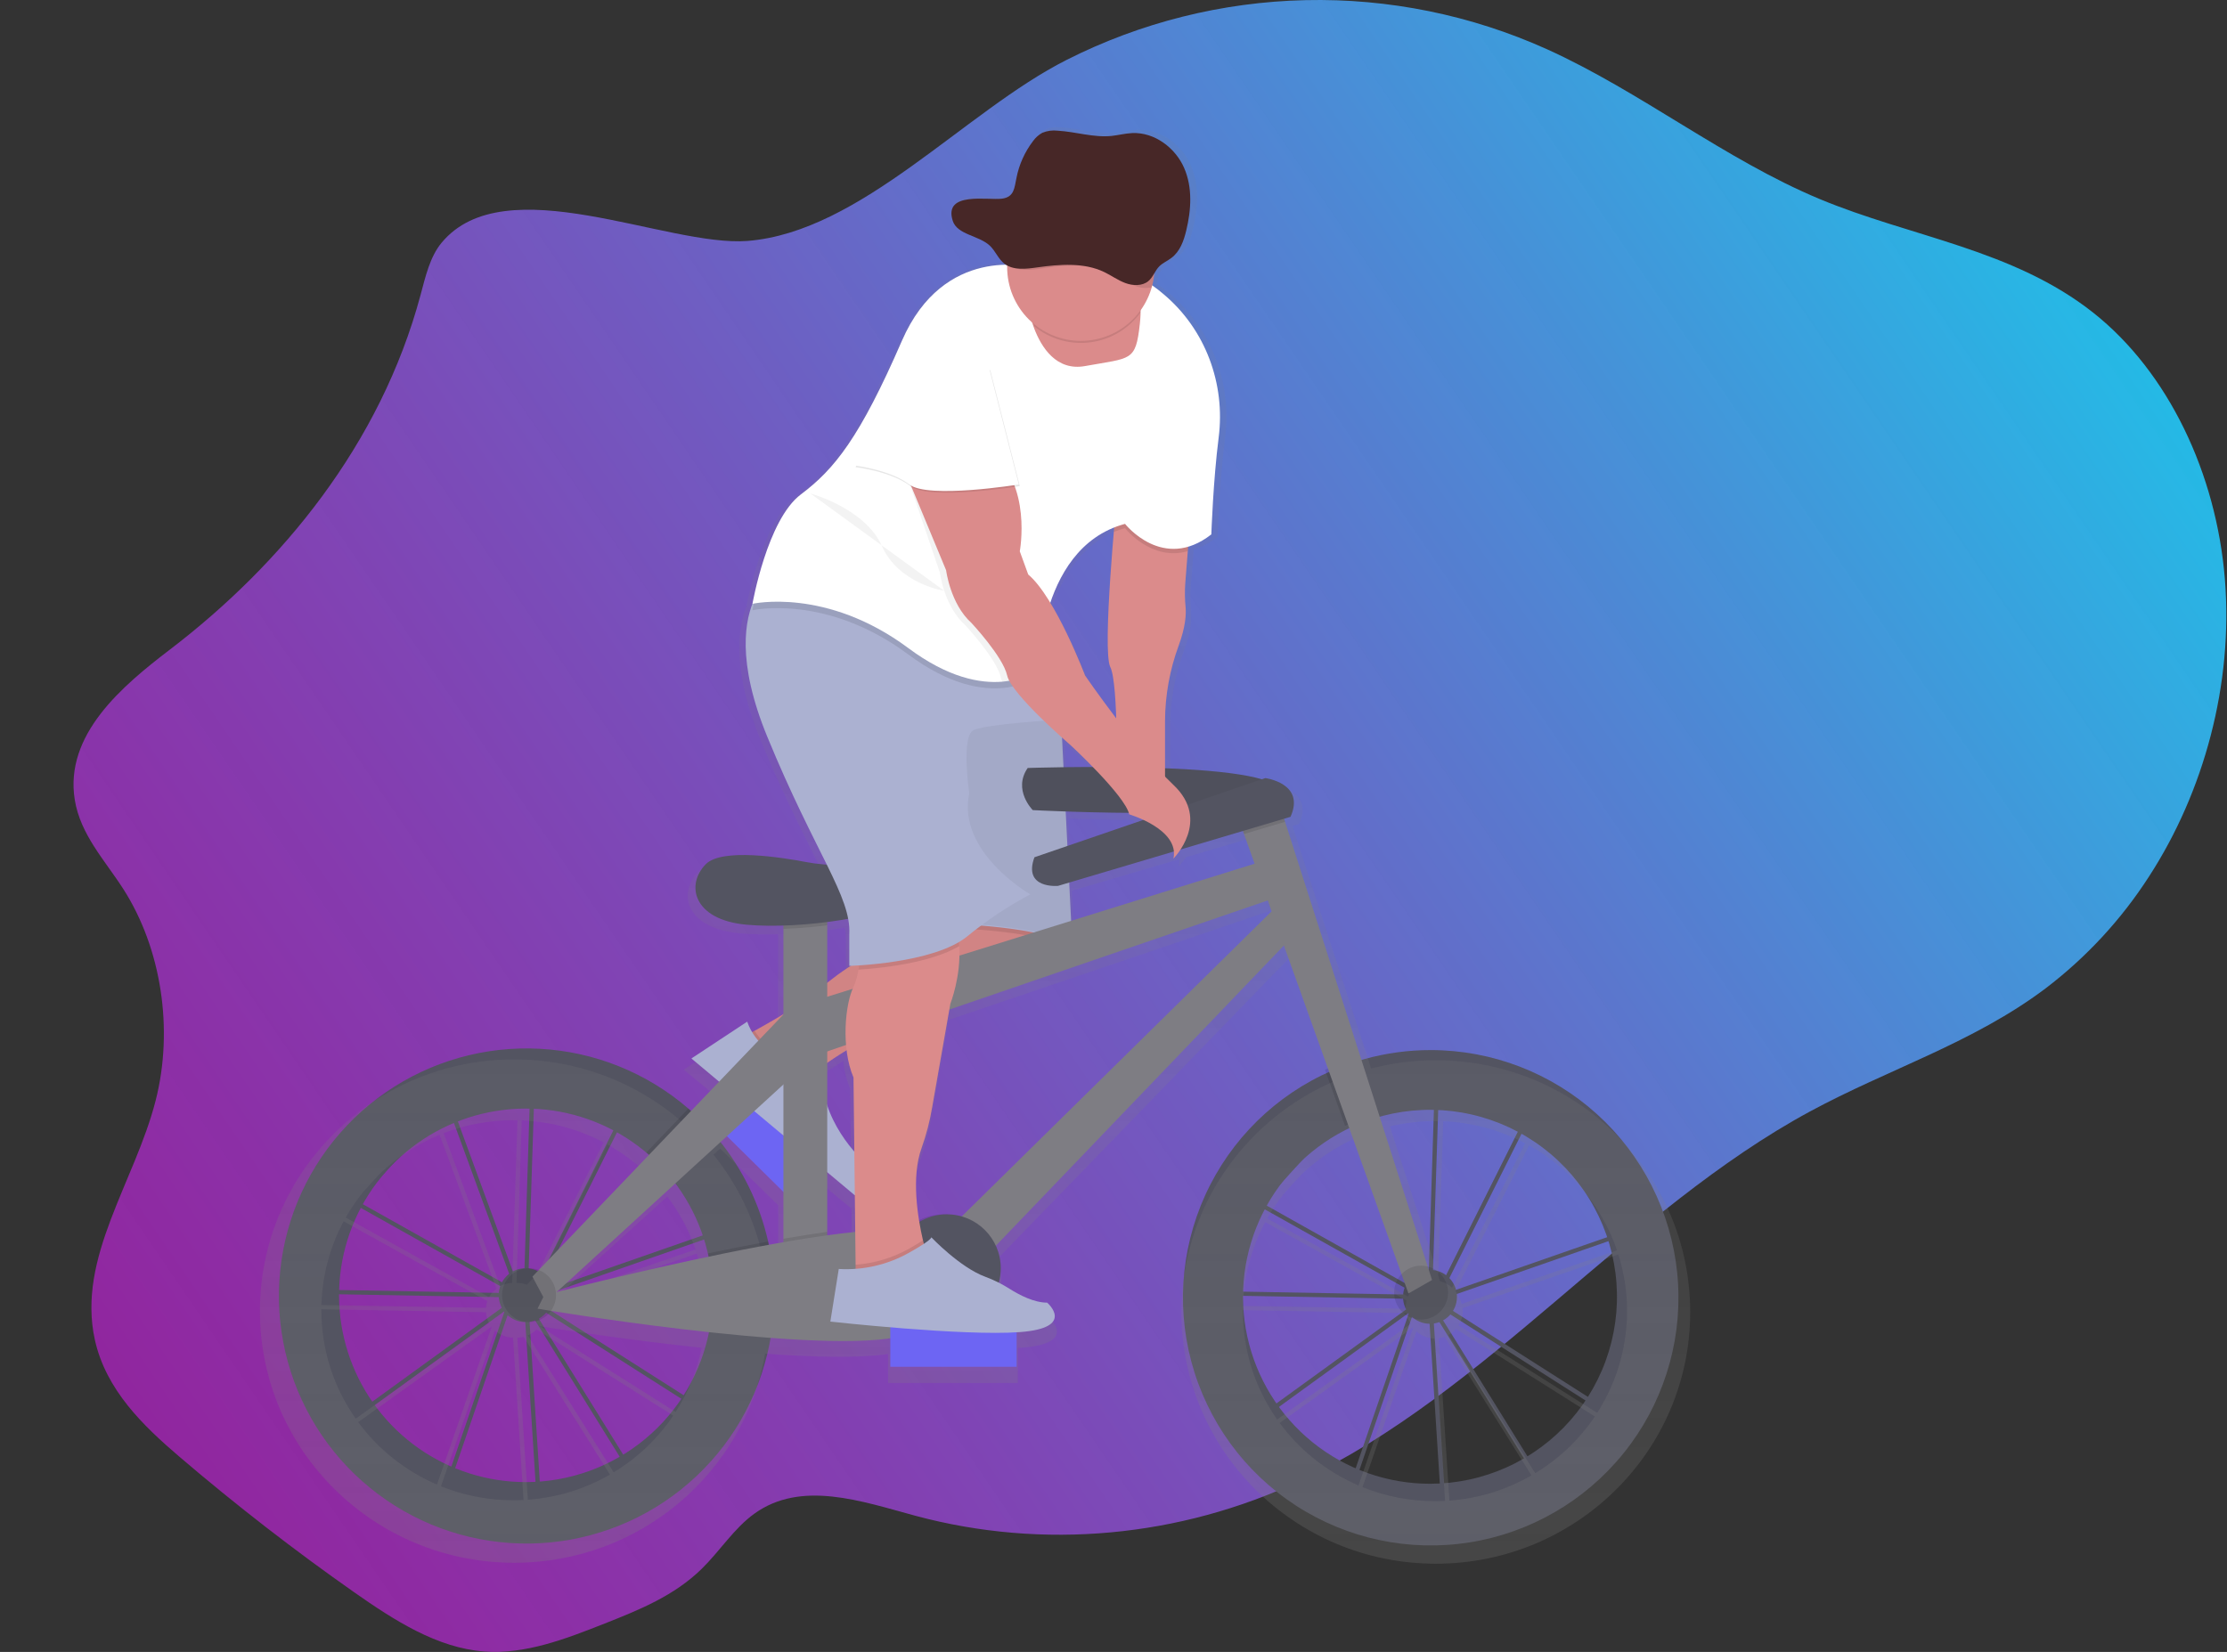 <svg width="1058" height="785" viewBox="0 0 1058 785" fill="none" xmlns="http://www.w3.org/2000/svg">
<rect x="0" y="0" width="1058" height="785" fill="#333333" stroke="none"/>
<g id="undraw_Ride_a_bicycle_2yok 1" clip-path="url(#clip0_2:3)">
<path id="Vector" d="M209.73 115.43C204.25 122.08 202.14 131.43 199.78 140.22C180.78 211.06 133.96 268.04 80.64 308.74C58.06 325.98 30.57 349.1 35.51 380.01C38.17 396.61 49.84 408.83 58.51 422.35C76.7 450.66 82.6 489.14 73.93 523.03C64.07 561.59 36.51 597.57 45.04 636.56C50.3 660.56 68.16 677.64 85.33 692.32C112.117 715.207 139.757 736.647 168.25 756.64C187.35 770.04 207.67 783.08 229.93 784.78C249.53 786.28 268.73 778.83 287.34 771.48C303.6 765.05 320.27 758.36 333.4 745.48C341.97 737.07 348.8 726.22 358.32 719.34C380.68 703.18 409.4 713.42 435.04 720.34C495.54 736.58 560.29 730.65 617.86 703.6C706.17 662.1 773.48 574.95 859.86 528.19C897 508.08 937.4 495.6 971.79 469.7C991.165 454.953 1007.82 436.936 1020.99 416.46C1046.99 376.35 1061.05 325.21 1056.99 275.15C1052.93 225.09 1030.18 176.85 994.45 148.59C956.2 118.34 907.89 112.69 864.37 94.53C819.43 75.77 779.45 43.53 734.94 23.4C698.924 7.157 659.728 -0.817 620.228 0.064C580.728 0.944 541.926 10.657 506.67 28.49C458.23 52.99 409.13 110.15 355.18 114.49C316.74 117.49 239.75 79.01 209.73 115.43Z" fill="url(#paint0_linear_2:3)"/>
<g id="left-wheel">
<path id="Vector_2" d="M255.23 716.99L248.96 619.05L248.83 618.84L242.51 621.04L213.43 705.89L167.18 673.1L240.85 619.69L240.92 619.48L241.34 619.33L246.09 615.88L168.85 572.57L149.93 593.37L152.93 612.87L241.75 614.49V616.49L151.27 614.87L147.85 592.73L173.75 564.27L212.5 519.07L213.19 520.94L221.39 511.94L251.85 517.4V516.19L253.85 516.25V517.76L299.21 525.88L256.92 610.49L250.75 614.96V615.46V616.02L348.55 581.94L336.94 673.15L253.94 620.28L251.02 618.64L299.96 697.52L255.23 716.99ZM251.23 622.65L257.08 714.03L297.13 696.65L251.23 622.65ZM170.65 673.08L212.44 702.71L239.78 622.97L170.65 673.08ZM252.97 617.42L255.06 618.59L335.41 669.79L346.21 584.92L252.97 617.42ZM245.87 610.22L248.38 614.27L248.82 613.95L251.82 519.42L222.08 514.1L213.92 523.1L245.87 610.22ZM170.45 571.16L245.29 613.16L243.99 611.03L212.41 524.76L175.22 565.63L170.45 571.16ZM253.85 519.77L250.85 612.49L255.37 609.21L296.28 527.39L253.85 519.77Z" fill="#535461"/>
<path id="Vector_3" d="M364.92 589.95C360.909 572.131 352.79 555.495 341.21 541.37C336.911 536.121 332.171 531.25 327.04 526.81C307.314 509.779 282.491 499.779 256.467 498.381C230.443 496.983 204.692 504.265 183.254 519.085C161.816 533.904 145.906 555.422 138.02 580.262C130.134 605.102 130.719 631.857 139.683 656.328C148.647 680.799 165.482 701.601 187.547 715.47C209.612 729.339 235.657 735.488 261.595 732.954C287.533 730.42 311.895 719.345 330.858 701.468C349.822 683.591 362.312 659.923 366.37 634.18C367.314 628.119 367.789 621.994 367.79 615.86C367.797 607.144 366.834 598.454 364.92 589.95ZM249.73 704.3C231.498 704.281 213.714 698.647 198.797 688.164C183.879 677.682 172.552 662.859 166.356 645.712C160.16 628.565 159.395 609.926 164.165 592.329C168.935 574.732 179.009 559.031 193.018 547.361C207.026 535.692 224.288 528.619 242.457 527.106C260.627 525.593 278.821 529.712 294.567 538.904C310.312 548.096 322.845 561.914 330.46 578.48C338.076 595.045 340.405 613.554 337.13 631.49C333.38 651.933 322.58 670.414 306.611 683.718C290.642 697.021 270.514 704.304 249.73 704.3Z" fill="#535461"/>
<path id="Vector_4" d="M249.73 628.27C256.805 628.27 262.54 622.535 262.54 615.46C262.54 608.385 256.805 602.65 249.73 602.65C242.655 602.65 236.92 608.385 236.92 615.46C236.92 622.535 242.655 628.27 249.73 628.27Z" fill="#535461"/>
</g>
<g id="right-wheel">
<path id="Vector_5" d="M684.847 717.78L678.587 619.88L678.457 619.67L672.137 621.87L643.047 706.68L596.797 673.88L670.487 620.47L670.557 620.26L670.977 620.11L675.727 616.66L598.487 573.35L579.557 594.15L582.557 613.65L671.357 615.23V617.23L580.877 615.61L577.477 593.5L603.367 565.05L642.087 519.88L642.777 521.75L650.977 512.75L681.517 518.22V517.01L683.517 517.07V518.58L728.877 526.7L686.547 611.35L680.377 615.82V616.32V616.88L778.187 582.8L766.577 674.01L683.577 621.14L680.657 619.5L729.597 698.39L684.847 717.78ZM680.847 623.44L686.697 714.82L726.747 697.44L680.847 623.44ZM600.277 673.88L642.067 703.51L669.407 623.77L600.277 673.88ZM682.597 618.22L684.687 619.39L765.037 670.59L775.837 585.72L682.597 618.22ZM675.497 611.02L678.007 615.07L678.447 614.75L681.447 520.22L651.707 514.88L643.547 523.88L675.497 611.02ZM600.107 571.97L674.947 613.97L673.647 611.84L642.067 525.57L604.867 566.45L600.107 571.97ZM683.477 520.58L680.477 613.27L684.997 609.99L725.907 528.17L683.477 520.58Z" fill="#535461"/>
<path id="Vector_6" d="M679.757 499C669.144 498.988 658.578 500.415 648.347 503.24C643.071 504.695 637.904 506.523 632.887 508.71C606.157 520.297 584.674 541.387 572.594 567.898C560.514 594.41 558.697 624.459 567.492 652.233C576.287 680.008 595.071 703.533 620.209 718.259C645.348 732.984 675.054 737.863 703.582 731.952C732.109 726.04 757.431 709.759 774.648 686.257C791.865 662.755 799.754 633.702 796.789 604.72C793.823 575.738 780.215 548.885 758.595 529.356C736.975 509.828 708.881 499.012 679.747 499H679.757ZM679.357 705.09C659.076 705.082 639.408 698.137 623.62 685.407C607.831 672.678 596.872 654.931 592.562 635.113C588.252 615.295 590.851 594.599 599.928 576.463C609.004 558.326 624.011 543.84 642.457 535.41C647.149 533.262 652.021 531.532 657.017 530.24C669.229 527.07 681.977 526.537 694.411 528.678C706.845 530.818 718.681 535.581 729.13 542.652C739.58 549.722 748.404 558.937 755.015 569.683C761.627 580.429 765.873 592.46 767.473 604.975C769.073 617.49 767.989 630.202 764.293 642.265C760.598 654.329 754.375 665.467 746.04 674.939C737.704 684.41 727.447 691.998 715.951 697.196C704.455 702.395 691.984 705.086 679.367 705.09H679.357Z" fill="#535461"/>
<path id="Vector_7" d="M679.357 629.06C686.432 629.06 692.167 623.325 692.167 616.25C692.167 609.175 686.432 603.44 679.357 603.44C672.282 603.44 666.547 609.175 666.547 616.25C666.547 623.325 672.282 629.06 679.357 629.06Z" fill="#535461"/>
</g>
<g id="man-bike">
<path id="Vector_8" d="M682.13 503.84C671.758 503.834 661.428 505.151 651.39 507.76L614.52 393.96L614.04 392.48L617.18 391.56C624.58 375.29 604.85 372.85 604.85 372.85L603.19 373.41C592.76 370.41 574.69 368.82 555.94 368.08V345.36C555.987 332.9 558.239 320.546 562.59 308.87C563.12 307.44 563.59 306.1 563.95 304.82C564.03 304.56 564.11 304.3 564.18 304.05L564.31 303.58C564.4 303.25 564.5 302.91 564.58 302.58C564.66 302.25 564.7 302.12 564.75 301.88C564.8 301.64 564.87 301.41 564.92 301.18L564.99 300.85C565.07 300.51 565.14 300.18 565.21 299.85C565.21 299.71 565.26 299.57 565.29 299.43C565.32 299.29 565.4 298.87 565.45 298.59C565.5 298.31 565.51 298.21 565.54 298.02C565.57 297.83 565.61 297.6 565.64 297.4C565.67 297.2 565.64 297.14 565.69 297.01C565.74 296.88 565.76 296.52 565.79 296.28V296.09C565.79 295.8 565.86 295.51 565.88 295.23C565.9 294.95 565.88 294.98 565.88 294.85C565.88 294.72 565.88 294.44 565.88 294.24C565.88 294.04 565.88 294.04 565.88 293.94C565.88 293.84 565.88 293.52 565.88 293.31C565.88 293.1 565.88 292.89 565.88 292.69C565.88 292.49 565.88 292.53 565.88 292.45C565.88 292.37 565.88 292.12 565.88 291.96C565.88 291.8 565.88 291.75 565.88 291.66C565.88 291.57 565.88 291.42 565.88 291.3C565.88 291.18 565.88 291.05 565.88 290.93C565.88 290.81 565.88 290.69 565.88 290.57C565.88 290.45 565.88 290.36 565.88 290.26C565.494 286.392 565.44 282.497 565.72 278.62L567.12 261.1C571.241 259.839 575.083 257.802 578.44 255.1C578.44 255.1 579.33 228.97 582.01 208.29C583.734 195.426 582.179 182.335 577.488 170.233C572.797 158.131 565.124 147.412 555.18 139.07C553.38 137.58 551.51 136.15 549.56 134.82C549.93 133.406 550.21 131.97 550.4 130.52C551.291 128.886 552.358 127.354 553.58 125.95C555.26 124.29 557.58 123.34 559.5 121.95C563.69 118.82 565.5 113.72 566.7 108.84C569.16 98.84 569.87 87.97 565.7 78.45C561.53 68.93 551.39 61.16 540.36 61.66C536.98 61.81 533.68 62.66 530.36 63.05C521.58 63.94 512.89 61.05 504.08 60.52C501.526 60.207 498.934 60.551 496.55 61.52C494.761 62.499 493.213 63.866 492.02 65.52C487.988 70.738 485.222 76.821 483.94 83.29C482.86 88.16 482.86 92.57 476.83 93.29C470.04 94.14 448.25 89.58 452.83 103.94C455.02 110.73 465.53 110.94 470.92 115.94C473.72 118.54 475.01 122.38 478.09 124.7L478.21 124.78C464.21 124.99 441.1 130.53 427.48 161.52C406.94 208.28 394.61 223.52 378.17 235.73C362.53 247.34 355.26 284.73 354.59 288.31C350.26 299.24 347.9 319.31 361.73 352.63C373.45 380.88 383.65 400.11 390.84 414.56L389.43 414.43C386.43 414.2 383.445 413.803 380.49 413.24C368.9 411.04 339.69 406.44 331.83 414.24C321.96 424 325.25 441.09 351.56 443.53C357.576 444.035 363.617 444.175 369.65 443.95V486.8L369.08 487.15C363.93 490.22 358.97 492.97 355.63 494.78L354.41 495.44C353.446 493.857 352.643 492.182 352.01 490.44L324.85 508.3L338.33 519.49L324.62 533.66C324.19 533.28 323.77 532.89 323.34 532.51C301.33 513.684 273.303 503.368 244.34 503.43C177.59 503.43 123.49 556.98 123.49 623.03C123.49 689.08 177.6 742.63 244.34 742.63C304.12 742.63 353.76 699.63 363.47 643.25C386.47 644.96 407.85 645.48 421.89 643.43V657.21H483.52V640.55L485.06 640.45C512.79 638.45 498.41 626.22 498.41 626.22C492.05 626.22 485.05 622.68 480.13 619.59C478.4 618.5 476.62 617.51 474.8 616.59C476.47 610.663 475.963 604.335 473.37 598.75L613.94 453.75L635.42 513.15L633.99 513.74C591.2 532.14 561.27 574.35 561.27 623.48C561.27 689.54 615.38 743.08 682.12 743.08C748.86 743.08 802.98 689.49 802.98 623.49C802.98 557.49 748.85 503.84 682.13 503.84ZM688.57 713.1L683.57 635.91C684.495 635.78 685.403 635.552 686.28 635.23L727.58 701.12C715.646 708.003 702.31 712.099 688.57 713.1ZM607.96 676.22L671.21 630.85L671.33 631.01L645.39 705.9C630.503 699.499 617.586 689.256 607.96 676.22ZM724.56 543.29L689.85 611.92C688.227 610.412 686.249 609.339 684.1 608.8L683.26 606.21L685.65 532.81C699.237 533.364 712.529 536.941 724.56 543.28V543.29ZM681.43 600.49L660.29 535.26C667.308 533.59 674.496 532.748 681.71 532.75H683.63L681.43 600.49ZM643.85 540.86C644.32 540.65 644.85 540.46 645.27 540.25L671.35 612.49C670.319 613.54 669.474 614.757 668.85 616.09L601.99 578.99C604.505 574.589 607.385 570.408 610.6 566.49L618.06 558.38C625.591 551.107 634.314 545.181 643.85 540.86ZM601.1 580.77L668.24 618.03C667.937 619.131 667.783 620.268 667.78 621.41C667.78 621.58 667.78 621.75 667.78 621.92L590.52 620.56C590.881 606.659 594.491 593.036 601.06 580.78L601.1 580.77ZM694.83 621.64L768.85 596.11C772.786 608.631 773.925 621.862 772.189 634.871C770.452 647.881 765.882 660.35 758.8 671.4L692.92 629.85C694.213 627.813 694.906 625.453 694.92 623.04C694.902 622.575 694.858 622.111 694.79 621.65L694.83 621.64ZM768.25 594.17L694.44 619.63C693.7 617.482 692.692 615.436 691.44 613.54L726.44 544.25C746.055 555.16 760.935 572.947 768.21 594.18L768.25 594.17ZM594.46 399.87L599.65 414.21L510.13 441.79L509.2 423.3L560.2 408.3C560.306 409.444 560.235 410.598 559.99 411.72C561.278 410.369 562.44 408.903 563.46 407.34L593.88 398.4L594.46 399.87ZM250.78 712.67L245.78 635.67C246.792 635.655 247.798 635.524 248.78 635.28L289.78 700.75C277.844 707.61 264.512 711.685 250.78 712.67ZM170.17 675.81L233.42 630.49L233.54 630.65L207.6 705.49C192.713 699.089 179.796 688.846 170.17 675.81ZM152.7 620.15C153.068 606.248 156.684 592.624 163.26 580.37L231.54 618.26C231.172 619.302 230.94 620.388 230.85 621.49L152.7 620.15ZM286.77 542.88L255.14 605.49L250.3 610.49C248.79 609.91 247.187 609.612 245.57 609.61H245.38L247.85 532.41C261.441 532.962 274.737 536.538 286.77 542.88ZM317.03 568.58C322.807 576.208 327.324 584.713 330.41 593.77L263.92 616.7L317.03 568.58ZM260.08 620.18L331.08 595.71C331.747 597.917 332.36 600.16 332.92 602.44C333.04 602.96 333.15 603.44 333.26 603.99C301.35 610.62 271.59 617.94 259.14 621.07L260.08 620.18ZM243.32 609.64C241.338 609.721 239.4 610.247 237.65 611.18L210.76 538.49C221.339 534.411 232.582 532.326 243.92 532.34C244.56 532.34 245.2 532.34 245.84 532.34L243.32 609.64ZM235.85 612.34C234.41 613.433 233.211 614.812 232.33 616.39L164.25 578.58C166.76 574.169 169.637 569.978 172.85 566.05L180.33 557.91C188.582 549.951 198.256 543.614 208.85 539.23L235.85 612.34ZM333.37 640.49C331.169 651.333 326.971 661.672 320.99 670.98L256.33 630.2C269.52 632.3 300.56 637 333.37 640.49ZM362.24 596.69C358.232 579.131 350.278 562.716 338.98 548.69L342.15 545.82L369.71 572.73V597.01C367.35 597.417 364.973 597.837 362.58 598.27C362.47 597.74 362.37 597.22 362.25 596.7L362.24 596.69ZM369.71 545.58L369.11 545L369.71 545.49V545.58ZM391.09 510.35L391.16 510.3L392.67 509.3L393.34 508.85L394.08 508.36L394.92 507.81L395.7 507.31L396.65 506.7L397.44 506.2L398.6 505.48L399.31 505.04L400.55 504.29C401.041 508.827 402.172 513.271 403.91 517.49L404.3 553.32C398.502 546.803 394.016 539.228 391.09 531.01V510.35ZM505.7 353.35C508.13 355.51 509.7 356.85 509.7 356.85C509.7 356.85 514.85 361.49 520.71 367.49C515.5 367.49 510.66 367.49 506.41 367.6L505.7 353.35ZM507.49 389C515.84 389.29 526.7 389.58 538.26 389.66C538.34 389.91 538.42 390.16 538.47 390.39C540.831 391.119 543.139 392.008 545.38 393.05L508.32 405.63L507.49 389ZM516.91 323.3C516.91 323.3 509.28 303.3 499.97 288.18C504.88 273.8 514.03 258.59 531.12 251.85L531 253.22L530.94 253.96C530.4 260.27 529.78 267.96 529.25 275.86V276.32C529.19 277.26 529.127 278.203 529.06 279.15V279.64L528.99 280.8L528.92 281.94L528.86 282.94C528.82 283.607 528.78 284.273 528.74 284.94V285.51C528.74 286.083 528.71 286.657 528.65 287.23V287.9C528.617 288.567 528.583 289.253 528.55 289.96V290.08C528.51 290.847 528.477 291.607 528.45 292.36V292.7C528.45 293.367 528.423 294.06 528.37 294.78V294.94C528.31 296.467 528.263 297.957 528.23 299.41V299.57C528.23 301.02 528.17 302.42 528.15 303.77V303.89C528.15 305.25 528.15 306.55 528.15 307.78C528.15 308.373 528.15 308.953 528.15 309.52V309.63C528.15 310.75 528.22 311.8 528.28 312.77V312.95C528.34 313.89 528.42 314.76 528.51 315.53V315.71C528.55 316.037 528.593 316.347 528.64 316.64V316.8C528.7 317.12 528.75 317.43 528.82 317.7V317.81C528.87 318.04 528.93 318.25 528.99 318.44L529.04 318.61C529.104 318.805 529.181 318.995 529.27 319.18C530.98 322.56 531.8 332.96 532.17 343.97C523.36 332.59 516.9 323.28 516.9 323.28L516.91 323.3ZM391.09 592.05V563.22L404.53 574.36L404.72 592.07C400.42 592.49 395.85 593.07 391.08 593.69L391.09 592.05ZM391.09 442.33C394.57 441.89 397.99 441.33 401.3 440.79C401.793 443.264 401.981 445.79 401.86 448.31V463.56H402.55C398.591 466.069 394.766 468.782 391.09 471.69V442.34V442.33ZM304.15 554.82L259.94 600.49L288.56 543.84C293.625 546.659 298.409 549.954 302.85 553.68C303.3 554.05 303.72 554.49 304.15 554.82ZM152.67 622.63C152.67 622.48 152.67 622.33 152.67 622.18L230.85 623.56C230.976 625.369 231.483 627.131 232.34 628.73L169.01 674.16C158.367 659.086 152.659 641.083 152.67 622.63ZM243.93 712.94C232.132 712.953 220.442 710.692 209.5 706.28L235.13 632.28C237.498 634.398 240.553 635.588 243.73 635.63L248.73 712.8C247.14 712.89 245.54 712.94 243.93 712.94ZM291.55 699.66L250.76 634.59C252.327 633.923 253.75 632.958 254.95 631.75L319.85 672.69C312.475 683.618 302.82 692.819 291.55 699.66ZM456.73 584.59C454.365 583.922 451.918 583.585 449.46 583.59H448.64H447.82C443.663 583.578 439.562 584.548 435.85 586.42C434.11 575.68 433.23 562 437.12 551.47C439.436 545.109 441.176 538.552 442.32 531.88L450.67 484.66L606.04 431.94L607.94 437.2L456.73 584.59ZM590.46 623.04C590.46 622.89 590.46 622.74 590.46 622.59L667.99 623.96C668.562 625.736 669.264 627.467 670.09 629.14L606.76 674.57C596.131 659.491 590.437 641.488 590.46 623.04ZM681.72 713.35C669.922 713.363 658.232 711.102 647.29 706.69L672.92 632.69C675.288 634.808 678.343 635.998 681.52 636.04L686.52 713.22C684.927 713.307 683.327 713.35 681.72 713.35ZM729.35 700.08L688.16 634.38C689.498 633.633 690.696 632.659 691.7 631.5L757.7 673.11C750.309 684.043 740.637 693.244 729.35 700.08Z" fill="url(#paint1_linear_2:3)"/>
<path id="Vector_9" d="M387 554.303L344.293 512.159L330.947 525.683L373.654 567.827L387 554.303Z" fill="#6C63FF"/>
<path id="Vector_10" opacity="0.1" d="M387 554.303L344.293 512.159L330.947 525.683L373.654 567.827L387 554.303Z" fill="#7E7D83"/>
<path id="Vector_11" d="M354.48 491.99C354.48 491.99 379.27 478.91 388.85 470.49C394.617 465.444 400.818 460.917 407.38 456.96L438.48 438.03L503.48 433.03L506.48 444.03C506.48 444.03 511.48 460.03 461.48 474.03C411.48 488.03 386.48 510.03 386.48 510.03C386.48 510.03 354.48 520.99 354.48 491.99Z" fill="#DB8B8B"/>
<path id="Vector_12" opacity="0.1" d="M389.13 507.86C387.36 509.21 386.48 509.99 386.48 509.99C386.48 509.99 354.48 520.99 354.48 491.99C354.48 491.99 356.03 491.17 358.48 489.8C360.955 493.831 364.423 497.16 368.551 499.469C372.679 501.778 377.33 502.99 382.06 502.99H385.45L389.13 507.86Z" fill="black"/>
<path id="Vector_13" opacity="0.05" d="M505.54 449.55C502.76 455.44 493.17 465.12 461.48 473.99C420.87 485.36 396.75 501.99 389.13 507.86C387.36 509.21 386.48 509.99 386.48 509.99C386.48 509.99 354.48 520.99 354.48 491.99C354.48 491.99 356.03 491.17 358.48 489.8C365.91 485.73 381.64 476.8 388.82 470.45C394.586 465.403 400.787 460.875 407.35 456.92L438.45 437.99L450.03 437.1L503.45 432.99L506.45 443.99C506.45 443.99 507.15 446.14 505.54 449.55Z" fill="black"/>
<path id="Vector_14" d="M354.98 485.49L328.48 502.99L406.08 567.99C406.08 567.99 417.48 560.99 411.48 552.99C411.48 552.99 391.48 535.99 390.48 511.99L384.48 503.99H381.09C375.358 503.991 369.767 502.211 365.089 498.897C360.412 495.583 356.88 490.898 354.98 485.49Z" fill="#ABB1D1"/>
<path id="Vector_15" opacity="0.1" d="M505.54 449.55C489.54 441.82 450.48 440.99 450.48 440.99L450.06 437.1L503.48 432.99L506.48 443.99C506.48 443.99 507.15 446.14 505.54 449.55Z" fill="black"/>
<path id="Vector_16" d="M450.48 438.99C450.48 438.99 497.48 439.99 509.48 449.99L503.48 328.99H438.48L450.48 438.99Z" fill="#ABB1D1"/>
<path id="Vector_17" opacity="0.05" d="M450.48 438.49C450.48 438.49 497.48 439.49 509.48 449.49L503.48 328.49H438.48L450.48 438.49Z" fill="black"/>
<path id="Vector_18" d="M488.24 364.95C488.24 364.95 605.89 360.95 608.29 376.16C610.69 391.37 490.64 384.96 490.64 384.96C490.64 384.96 481.04 375.35 488.24 364.95Z" fill="#535461"/>
<path id="Vector_19" opacity="0.05" d="M488.24 364.95C488.24 364.95 605.89 360.95 608.29 376.16C610.69 391.37 490.64 384.96 490.64 384.96C490.64 384.96 481.04 375.35 488.24 364.95Z" fill="black"/>
<path id="Vector_20" d="M393 425.78H372.19V606.66H393V425.78Z" fill="#7E7D83"/>
<path id="Vector_21" opacity="0.1" d="M393 425.77V439.7C386.08 440.6 379 441.17 372.19 441.39V425.77H393Z" fill="black"/>
<path id="Vector_22" d="M391.44 410.78C388.52 410.554 385.616 410.164 382.74 409.61C371.46 407.45 343.02 402.92 335.37 410.61C325.77 420.21 328.97 437.02 354.58 439.42C380.19 441.82 424.21 435.42 433.02 425.81C433.02 425.77 417.09 412.75 391.44 410.78Z" fill="#535461"/>
<path id="Vector_23" d="M387.4 475.4L605.9 407.37L613.1 424.18L389 501.01L387.4 475.4Z" fill="#7E7D83"/>
<path id="Vector_24" d="M452.23 582.65L609.9 427.38L618.7 440.18L468.23 597.05L452.23 582.65Z" fill="#7E7D83"/>
<path id="Vector_25" opacity="0.1" d="M653.58 529.85C648.584 531.142 643.712 532.872 639.02 535.02L629.46 508.31C634.477 506.123 639.644 504.295 644.92 502.84L653.58 529.85Z" fill="black"/>
<path id="Vector_26" d="M680.33 608.26L669.13 614.66L590.99 396.33L587.49 386.56L605.9 376.15L610.51 390.53L680.33 608.26Z" fill="#7E7D83"/>
<path id="Vector_27" opacity="0.1" d="M610.51 390.53L590.99 396.33L587.49 386.56L605.9 376.15L610.51 390.53Z" fill="black"/>
<path id="Vector_28" d="M491.44 407.37L601.09 369.75C601.09 369.75 620.3 372.15 613.09 388.16L502.65 420.97C502.65 420.97 485.85 422.57 491.44 407.37Z" fill="#535461"/>
<path id="Vector_29" opacity="0.1" d="M367.79 615.86C367.789 621.994 367.314 628.119 366.37 634.18C356.77 633.49 346.85 632.49 337.13 631.49C339.289 619.599 339.021 607.394 336.34 595.61C345.81 593.61 355.48 591.7 364.92 589.97C366.833 598.467 367.795 607.15 367.79 615.86Z" fill="black"/>
<path id="Vector_30" opacity="0.1" d="M393 585.38V606.65H372.19V588.65C379.39 587.4 386.39 586.29 393 585.38Z" fill="black"/>
<path id="Vector_31" d="M258.54 615.49C258.54 615.49 426.62 571.49 440.22 588.28C453.82 605.07 468.23 627.49 425.85 635.49C383.47 643.49 255.37 621.88 255.37 621.88L258.54 615.49Z" fill="#7E7D83"/>
<path id="Vector_32" opacity="0.1" d="M341.21 541.37L319.85 560.92C316.067 556.064 311.791 551.614 307.09 547.64L327.03 526.81C332.164 531.249 336.908 536.12 341.21 541.37Z" fill="black"/>
<path id="Vector_33" d="M252.94 606.66L378.59 475.4L382.6 505.81L259.34 618.66L252.94 606.66Z" fill="#7E7D83"/>
<path id="Vector_34" opacity="0.1" d="M251.34 628.27C258.415 628.27 264.15 622.535 264.15 615.46C264.15 608.385 258.415 602.65 251.34 602.65C244.265 602.65 238.53 608.385 238.53 615.46C238.53 622.535 244.265 628.27 251.34 628.27Z" fill="black"/>
<path id="Vector_35" opacity="0.1" d="M675.13 627.07C682.205 627.07 687.94 621.335 687.94 614.26C687.94 607.185 682.205 601.45 675.13 601.45C668.055 601.45 662.32 607.185 662.32 614.26C662.32 621.335 668.055 627.07 675.13 627.07Z" fill="black"/>
<path id="Vector_36" opacity="0.1" d="M448.22 628.27C462.364 628.27 473.83 616.804 473.83 602.66C473.83 588.516 462.364 577.05 448.22 577.05C434.076 577.05 422.61 588.516 422.61 602.66C422.61 616.804 434.076 628.27 448.22 628.27Z" fill="black"/>
<path id="Vector_37" d="M449.83 628.27C463.974 628.27 475.44 616.804 475.44 602.66C475.44 588.516 463.974 577.05 449.83 577.05C435.686 577.05 424.22 588.516 424.22 602.66C424.22 616.804 435.686 628.27 449.83 628.27Z" fill="#535461"/>
<path id="Vector_38" d="M442.992 600.736L442.984 600.742C439.977 602.991 439.362 607.253 441.611 610.26L461.937 637.441C464.186 640.448 468.448 641.063 471.455 638.814L471.463 638.808C474.471 636.559 475.085 632.297 472.836 629.29L452.51 602.109C450.261 599.102 446 598.487 442.992 600.736Z" fill="#6C63FF"/>
<path id="Vector_39" d="M565.48 246.99L563.1 277.1C562.826 280.914 562.876 284.744 563.25 288.55C563.56 291.92 563.25 297.82 559.95 306.82C555.713 318.317 553.523 330.467 553.48 342.72V376.99L530.48 372.99C530.48 372.99 531.48 324.99 527.48 316.99C523.48 308.99 530.48 237.99 530.48 237.99L565.48 246.99Z" fill="#DB8B8B"/>
<path id="Vector_40" d="M451.5 476.99L442.85 526.19C441.759 532.759 440.086 539.218 437.85 545.49C432.78 559.35 436.02 578.78 438.48 589.38C439.57 594.06 440.48 597.02 440.48 597.02L414.48 611.02L406.48 605.02V601.02L405.48 512.02C399.48 498.02 401.48 477.02 405.48 469.02C406.617 466.392 407.417 463.63 407.86 460.8C409.86 450.08 410.48 435.02 410.48 435.02C410.48 435.02 426.48 408.02 445.48 426.02C452.48 432.65 455.14 441.32 455.7 449.62C456.68 463.83 451.5 476.99 451.5 476.99Z" fill="#DB8B8B"/>
<path id="Vector_41" opacity="0.1" d="M455.7 449.59C441.83 457.83 417.7 460.16 407.86 460.77C409.86 450.05 410.48 434.99 410.48 434.99C410.48 434.99 426.48 407.99 445.48 425.99C452.48 432.62 455.14 441.29 455.7 449.59Z" fill="black"/>
<path id="Vector_42" d="M489.48 424.99C478.846 430.653 468.797 437.352 459.48 444.99C443.48 457.99 403.48 458.99 403.48 458.99V443.99C404.48 425.99 387.48 405.99 364.48 349.99C349.79 314.23 353.86 293.99 358.72 283.99C361.48 278.34 364.48 275.99 364.48 275.99L489.48 299.99L493.95 313.39L503.48 341.99C503.48 341.99 468.48 343.99 462.48 346.99C456.48 349.99 460.48 376.99 460.48 376.99C454.48 404.99 489.48 424.99 489.48 424.99Z" fill="#ABB1D1"/>
<path id="Vector_43" opacity="0.1" d="M565.48 246.99L564.3 261.91C546.9 266.91 534.48 250.99 534.48 250.99C532.665 251.477 530.882 252.074 529.14 252.78C529.89 244.03 530.48 237.99 530.48 237.99L565.48 246.99Z" fill="black"/>
<path id="Vector_44" opacity="0.1" d="M493.95 313.39C493.48 318.06 493.48 320.99 493.48 320.99C493.48 320.99 470.48 339.99 431.48 310.99C392.48 281.99 357.48 289.99 357.48 289.99C357.48 289.99 357.89 287.67 358.72 283.99C361.48 278.34 364.48 275.99 364.48 275.99L489.48 299.99L493.95 313.39Z" fill="black"/>
<path id="Vector_45" d="M578.96 207.94C576.35 228.29 575.48 253.94 575.48 253.94C552.48 271.94 534.48 248.94 534.48 248.94C512.76 254.77 502.55 273.78 497.74 290.37C495.164 299.344 493.732 308.607 493.48 317.94C493.48 317.94 487.4 322.94 476.2 323.94C465.61 324.83 450.43 322.07 431.48 307.94C392.48 278.94 357.48 286.94 357.48 286.94C357.48 286.94 364.48 246.94 380.48 234.94C396.48 222.94 408.48 207.94 428.48 161.94C448.48 115.94 489.48 126.94 489.48 126.94C489.48 126.94 491.48 117.94 528.48 126.94C537.492 129.302 545.834 133.721 552.85 139.85C572.64 156.49 582.24 182.3 578.96 207.94Z" fill="white"/>
<path id="Vector_46" d="M541.85 149.49C541.8 150.82 541.69 152.3 541.51 153.95C539.51 171.95 537.51 169.95 515.51 173.95C501.83 176.44 494.72 165.01 491.3 156.01C490.062 152.75 489.128 149.382 488.51 145.95L536.51 137.95C536.51 137.95 542.26 136.34 541.85 149.49Z" fill="#DB8B8B"/>
<path id="Vector_47" opacity="0.05" d="M497.74 290.42C495.164 299.394 493.732 308.657 493.48 317.99C493.48 317.99 487.4 322.99 476.2 323.99C475.884 323.353 475.643 322.682 475.48 321.99C473.48 312.99 458.48 296.99 458.48 296.99C448.48 287.99 446.48 271.99 446.48 271.99L429.98 223.49L424.48 218.99C424.48 218.99 447.48 200.99 467.48 215.99C487.48 230.99 481.48 262.99 481.48 262.99L485.48 273.99C489.63 277.49 493.85 283.66 497.74 290.42Z" fill="black"/>
<path id="Vector_48" d="M427.48 217.99L449.48 270.99C449.48 270.99 451.48 286.99 461.48 295.99C461.48 295.99 476.48 311.99 478.48 320.99C480.48 329.99 508.48 353.99 508.48 353.99C508.48 353.99 534.48 377.99 536.48 386.99C536.48 386.99 560.48 393.99 557.48 407.99C557.48 407.99 575.48 389.99 557.48 372.99C539.48 355.99 515.48 320.99 515.48 320.99C515.48 320.99 501.48 283.99 488.48 272.99L484.48 261.99C484.48 261.99 490.48 229.99 470.48 214.99C450.48 199.99 427.48 217.99 427.48 217.99Z" fill="#DB8B8B"/>
<path id="Vector_49" opacity="0.1" d="M440.48 596.99L414.48 610.99L406.48 604.99V600.99C415.464 600.352 424.193 597.718 432.03 593.28C434.43 591.92 436.69 590.58 438.5 589.4C439.55 594.03 440.48 596.99 440.48 596.99Z" fill="black"/>
<path id="Vector_50" opacity="0.1" d="M470.48 175.99L484.48 230.99C484.48 230.99 441.48 237.99 432.48 230.99C423.48 223.99 406.48 221.99 406.48 221.99C406.48 221.99 424.48 169.99 434.48 163.99C444.48 157.99 470.48 175.99 470.48 175.99Z" fill="black"/>
<path id="Vector_51" d="M470 175.224L484 230.224C484 230.224 441 237.224 432 230.224C423 223.224 406 221.224 406 221.224C406 221.224 424 169.224 434 163.224C444 157.224 470 175.224 470 175.224Z" fill="white"/>
<path id="Vector_52" opacity="0.1" d="M541.85 148.49C539.049 152.356 535.487 155.609 531.383 158.047C527.278 160.485 522.718 162.058 517.983 162.669C513.248 163.28 508.439 162.915 503.85 161.598C499.261 160.281 494.99 158.039 491.3 155.01C490.062 151.75 489.128 148.382 488.51 144.95L536.51 136.95C536.51 136.95 542.26 135.34 541.85 148.49Z" fill="black"/>
<path id="Vector_53" d="M548.48 126.99C548.48 136.273 544.793 145.175 538.229 151.739C531.665 158.303 522.763 161.99 513.48 161.99C504.197 161.99 495.295 158.303 488.731 151.739C482.168 145.175 478.48 136.273 478.48 126.99C478.48 126.41 478.48 125.83 478.48 125.25C478.711 115.967 482.62 107.157 489.346 100.756C496.073 94.356 505.067 90.889 514.35 91.12C523.633 91.351 532.443 95.26 538.844 101.986C545.245 108.713 548.711 117.707 548.48 126.99Z" fill="#DB8B8B"/>
<path id="Vector_54" opacity="0.1" d="M548.48 126.99C548.483 130.216 548.039 133.426 547.16 136.53C544.455 137.12 541.633 136.861 539.08 135.79C535.34 134.32 532.13 131.79 528.54 129.97C518.43 124.85 506.4 125.86 495.2 127.55C489.64 128.39 483.33 129.17 478.96 125.63C478.81 125.511 478.666 125.385 478.53 125.25C478.761 115.967 482.67 107.157 489.396 100.756C496.123 94.356 505.117 90.889 514.4 91.12C523.683 91.351 532.493 95.26 538.894 101.986C545.295 108.713 548.761 117.707 548.53 126.99H548.48Z" fill="black"/>
<path id="Vector_55" opacity="0.05" d="M384.98 234.49C384.98 234.49 410.98 241.49 418.98 259.49C426.98 277.49 448.62 280.78 448.62 280.78" fill="black"/>
<path id="Vector_56" d="M482.98 630.49H422.98V649.49H482.98V630.49Z" fill="#6C63FF"/>
<path id="Vector_57" opacity="0.1" d="M482.98 630.49H422.98V649.49H482.98V630.49Z" fill="#7E7D83"/>
<path id="Vector_58" d="M431.99 595.23C437.36 592.23 442.07 589.23 442.48 587.99C442.48 587.99 456.03 602.29 468.1 606.73C472.159 608.229 476.044 610.16 479.69 612.49C484.47 615.49 491.29 619.02 497.48 619.02C497.48 619.02 511.48 631.02 484.48 633.02C457.48 635.02 394.48 628.02 394.48 628.02L398.48 603.02C410.167 603.705 421.804 601 431.99 595.23Z" fill="#ABB1D1"/>
</g>
<g id="hat">
<path id="Vector_59" d="M452.624 104.927C454.754 111.607 464.984 111.817 470.234 116.737C472.964 119.297 474.234 123.077 477.234 125.357C481.404 128.537 487.424 127.837 492.734 127.077C503.424 125.557 514.904 124.647 524.544 129.257C527.964 130.887 531.034 133.167 534.604 134.497C538.174 135.827 542.604 135.987 545.504 133.627C547.824 131.737 548.674 128.627 550.774 126.547C552.404 124.907 554.674 123.987 556.534 122.547C560.614 119.467 562.374 114.447 563.534 109.647C565.934 99.767 566.624 89.117 562.534 79.747C558.444 70.377 548.604 62.747 537.864 63.237C534.574 63.387 531.364 64.237 528.084 64.597C519.534 65.467 511.084 62.597 502.504 62.107C500.015 61.804 497.49 62.148 495.174 63.107C493.427 64.078 491.92 65.427 490.764 67.057C486.836 72.202 484.146 78.184 482.904 84.537C481.904 89.327 481.854 93.667 475.984 94.407C469.314 95.287 448.114 90.797 452.624 104.927Z" fill="#472727"/>
</g>
</g>
<defs>
<linearGradient id="paint0_linear_2:3" x1="1071" y1="40" x2="-19" y2="785" gradientUnits="userSpaceOnUse">
<stop stop-color="#10D2ED"/>
<stop offset="1" stop-color="#F108F5" stop-opacity="0.51"/>
</linearGradient>
<linearGradient id="paint1_linear_2:3" x1="463.23" y1="743.05" x2="463.23" y2="60.49" gradientUnits="userSpaceOnUse">
<stop stop-color="#808080" stop-opacity="0.25"/>
<stop offset="0.54" stop-color="#808080" stop-opacity="0.12"/>
<stop offset="1" stop-color="#808080" stop-opacity="0.1"/>
</linearGradient>
<clipPath id="clip0_2:3">
<rect width="1057.7" height="784.98" fill="white"/>
</clipPath>
</defs>
</svg>
